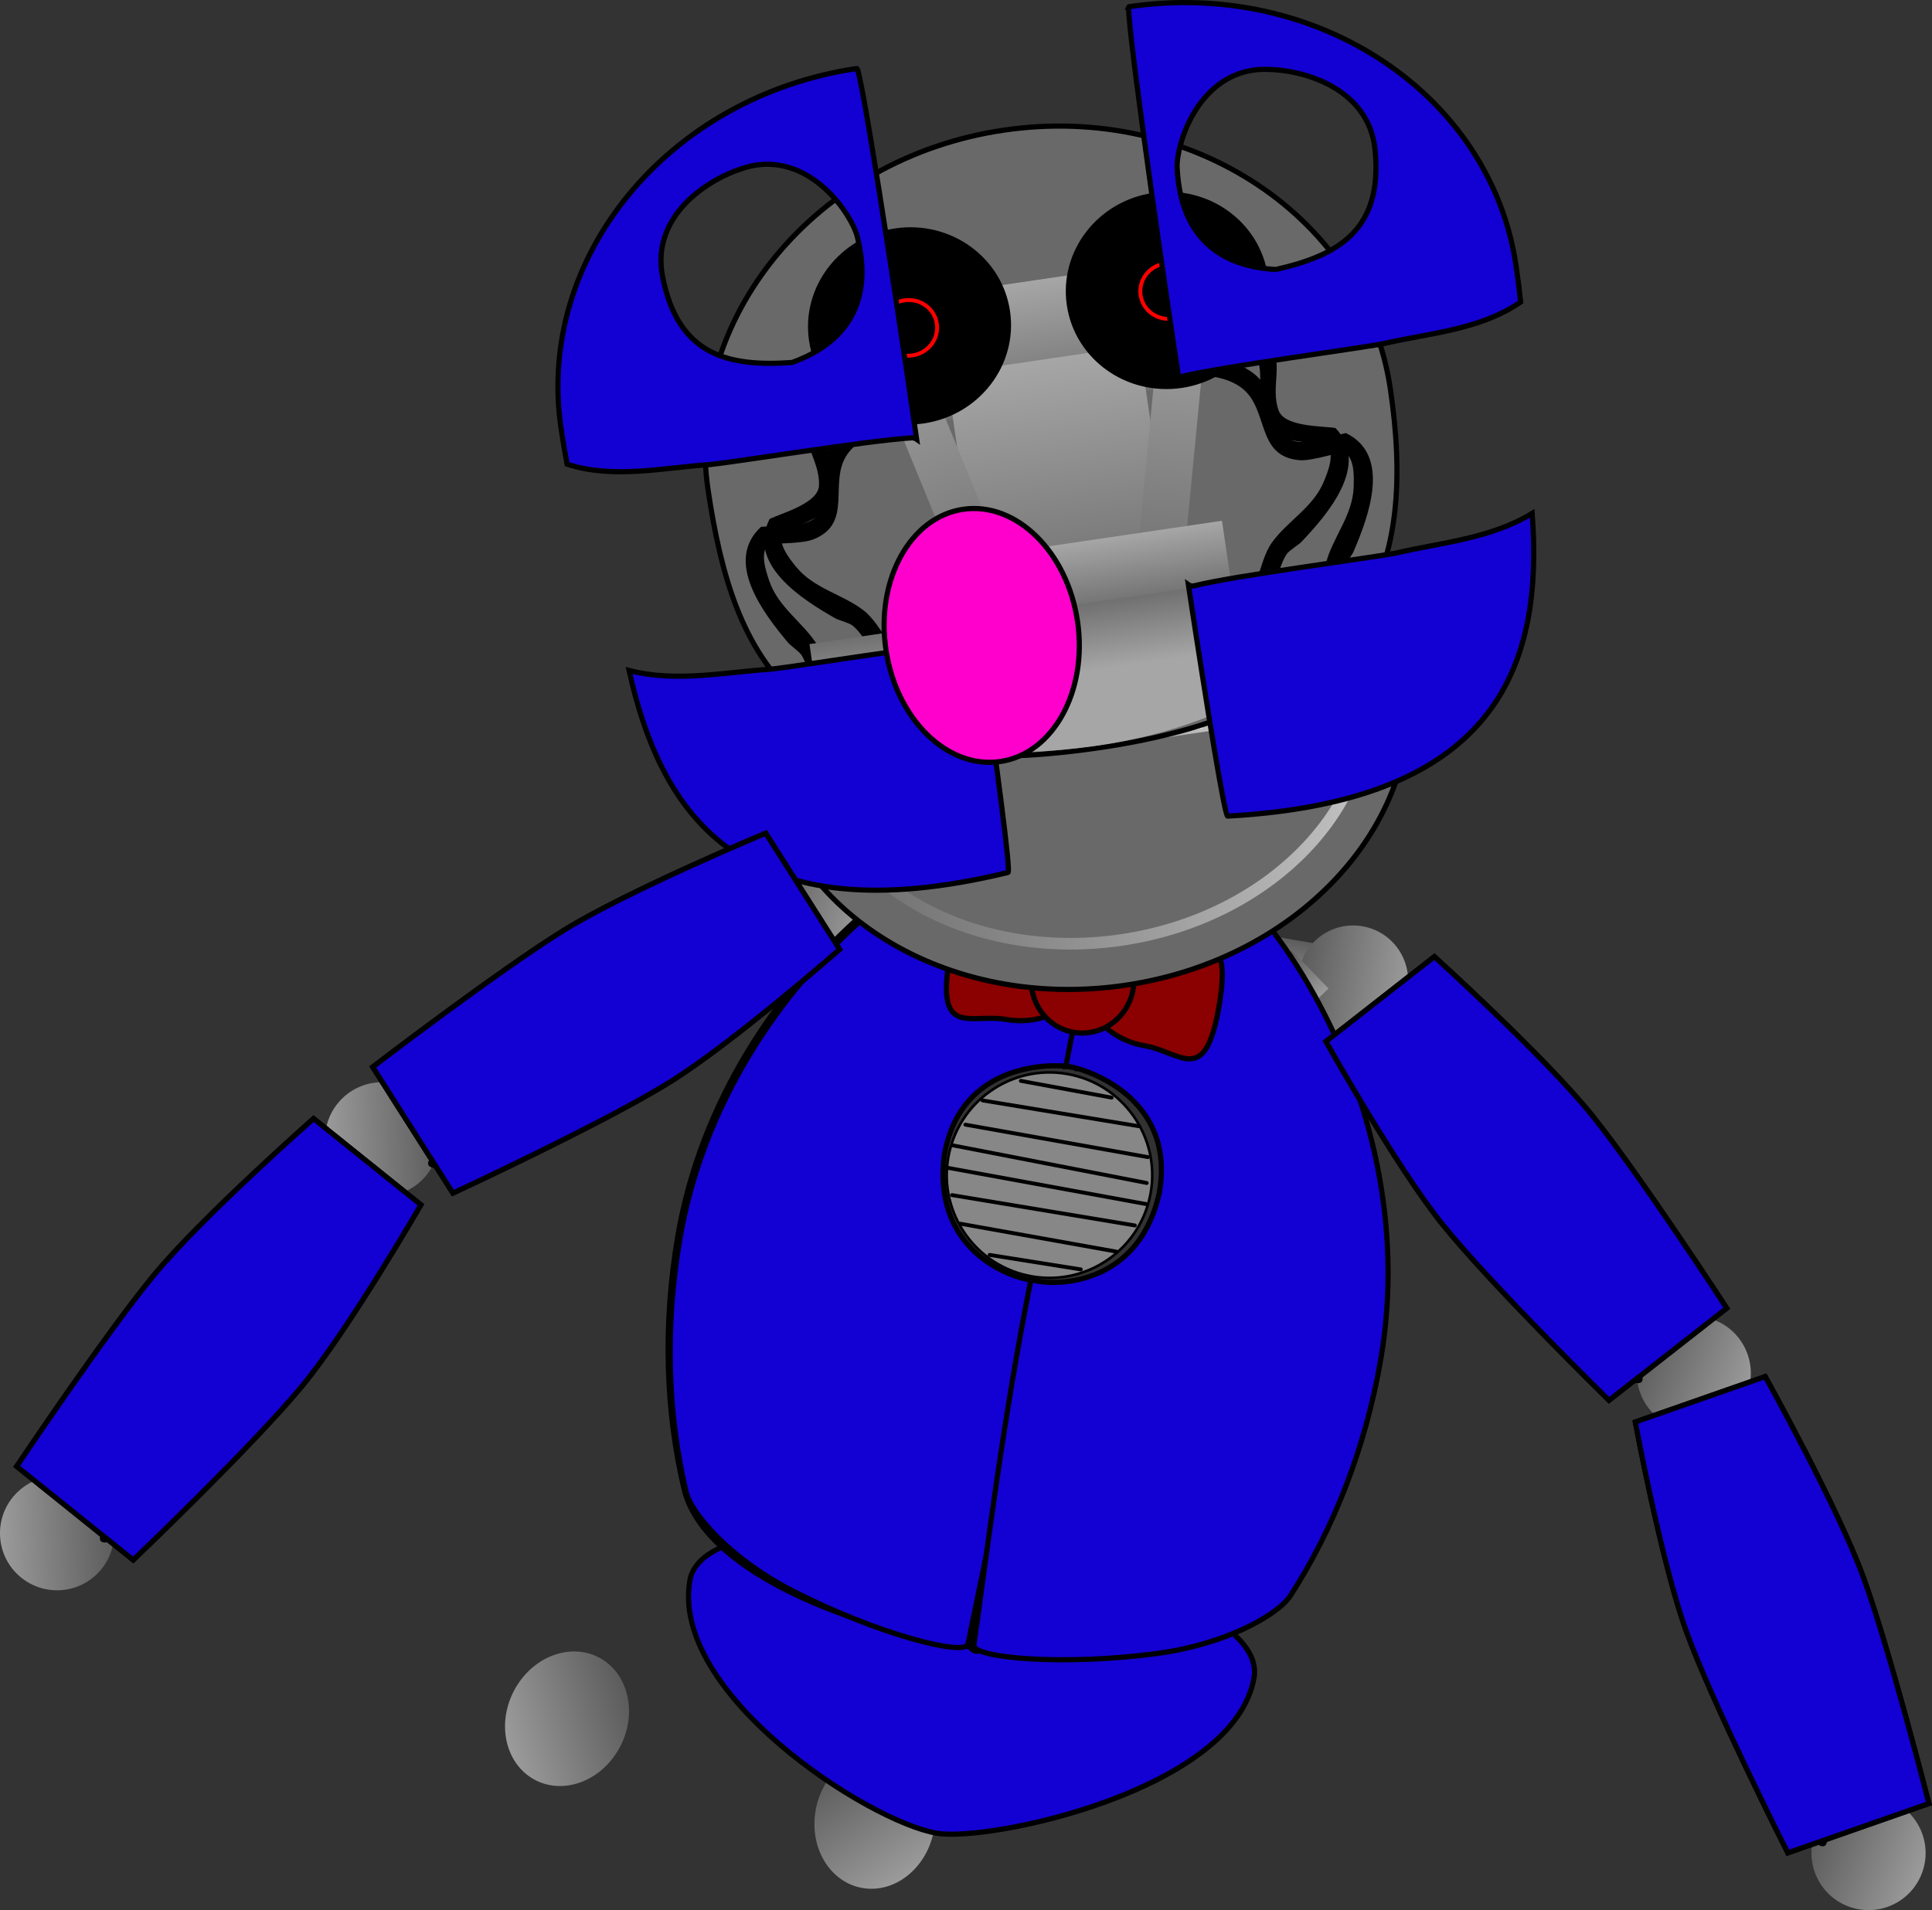<svg version="1.1" xmlns="http://www.w3.org/2000/svg" xmlns:xlink="http://www.w3.org/1999/xlink" width="748.058" height="739.727" viewBox="0,0,748.058,739.727"><rect x="0" y="0" width="748.058" height="739.727" fill="#333333" stroke="none"/><defs><linearGradient x1="256.842" y1="301.132" x2="253.399" y2="321.165" gradientUnits="userSpaceOnUse" id="color-1"><stop offset="0" stop-color="#5c5c5c"/><stop offset="1" stop-color="#9b9b9b"/></linearGradient><linearGradient x1="135.912" y1="288.569" x2="173.313" y2="301.843" gradientUnits="userSpaceOnUse" id="color-2"><stop offset="0" stop-color="#5c5c5c"/><stop offset="1" stop-color="#9b9b9b"/></linearGradient><linearGradient x1="80.03" y1="609.333" x2="32.738" y2="624.066" gradientUnits="userSpaceOnUse" id="color-3"><stop offset="0" stop-color="#5c5c5c"/><stop offset="1" stop-color="#9b9b9b"/></linearGradient><linearGradient x1="339.781" y1="327.162" x2="381.719" y2="334.371" gradientUnits="userSpaceOnUse" id="color-4"><stop offset="0" stop-color="#5c5c5c"/><stop offset="1" stop-color="#9b9b9b"/></linearGradient><linearGradient x1="161.843" y1="635.313" x2="189.267" y2="676.563" gradientUnits="userSpaceOnUse" id="color-5"><stop offset="0" stop-color="#5c5c5c"/><stop offset="1" stop-color="#9b9b9b"/></linearGradient><linearGradient x1="284.231" y1="370.472" x2="298.375" y2="385.072" gradientUnits="userSpaceOnUse" id="color-6"><stop offset="0" stop-color="#5c5c5c"/><stop offset="1" stop-color="#9b9b9b"/></linearGradient><linearGradient x1="220.899" y1="361.549" x2="202.691" y2="370.588" gradientUnits="userSpaceOnUse" id="color-7"><stop offset="0" stop-color="#5c5c5c"/><stop offset="1" stop-color="#9b9b9b"/></linearGradient><linearGradient x1="216.777" y1="499.923" x2="240.627" y2="504.022" gradientUnits="userSpaceOnUse" id="color-8"><stop offset="0" stop-color="#5c5c5c"/><stop offset="1" stop-color="#9b9b9b"/></linearGradient><linearGradient x1="150.509" y1="244.327" x2="365.974" y2="212.565" gradientUnits="userSpaceOnUse" id="color-9"><stop offset="0" stop-color="#6c6c6c"/><stop offset="1" stop-color="#c4c4c4"/></linearGradient><linearGradient x1="214.917" y1="201.988" x2="299.666" y2="189.495" gradientUnits="userSpaceOnUse" id="color-10"><stop offset="0" stop-color="#6e6e6e"/><stop offset="1" stop-color="#c0c0c0"/></linearGradient><linearGradient x1="236.457" y1="59.769" x2="243.551" y2="107.889" gradientUnits="userSpaceOnUse" id="color-11"><stop offset="0" stop-color="#a6a6a6"/><stop offset="1" stop-color="#707070"/></linearGradient><linearGradient x1="240.597" y1="90.338" x2="254.254" y2="182.989" gradientUnits="userSpaceOnUse" id="color-12"><stop offset="0" stop-color="#a6a6a6"/><stop offset="1" stop-color="#707070"/></linearGradient><linearGradient x1="177.454" y1="74.969" x2="222.054" y2="183.793" gradientUnits="userSpaceOnUse" id="color-13"><stop offset="0" stop-color="#a6a6a6"/><stop offset="1" stop-color="#707070"/></linearGradient><linearGradient x1="296.43" y1="61.1" x2="285.128" y2="178.164" gradientUnits="userSpaceOnUse" id="color-14"><stop offset="0" stop-color="#a6a6a6"/><stop offset="1" stop-color="#707070"/></linearGradient><linearGradient x1="251.437" y1="161.389" x2="255.355" y2="187.963" gradientUnits="userSpaceOnUse" id="color-15"><stop offset="0" stop-color="#a6a6a6"/><stop offset="1" stop-color="#707070"/></linearGradient><linearGradient x1="250.29" y1="185.774" x2="254.107" y2="211.667" gradientUnits="userSpaceOnUse" id="color-16"><stop offset="0" stop-color="#707070"/><stop offset="1" stop-color="#a6a6a6"/></linearGradient><linearGradient x1="539.772" y1="660.544" x2="580.848" y2="676.869" gradientUnits="userSpaceOnUse" id="color-17"><stop offset="0" stop-color="#5c5c5c"/><stop offset="1" stop-color="#9b9b9b"/></linearGradient><linearGradient x1="472.099" y1="474.714" x2="513.174" y2="491.039" gradientUnits="userSpaceOnUse" id="color-18"><stop offset="0" stop-color="#5c5c5c"/><stop offset="1" stop-color="#9b9b9b"/></linearGradient><linearGradient x1="418.677" y1="413.008" x2="434.669" y2="400.494" gradientUnits="userSpaceOnUse" id="color-19"><stop offset="0" stop-color="#5c5c5c"/><stop offset="1" stop-color="#9b9b9b"/></linearGradient><linearGradient x1="515.958" y1="579.297" x2="535.126" y2="572.595" gradientUnits="userSpaceOnUse" id="color-20"><stop offset="0" stop-color="#5c5c5c"/><stop offset="1" stop-color="#9b9b9b"/></linearGradient><linearGradient x1="-118.985" y1="544.016" x2="-163.154" y2="545.687" gradientUnits="userSpaceOnUse" id="color-21"><stop offset="0" stop-color="#5c5c5c"/><stop offset="1" stop-color="#9b9b9b"/></linearGradient><linearGradient x1="6.858" y1="391.452" x2="-37.311" y2="393.124" gradientUnits="userSpaceOnUse" id="color-22"><stop offset="0" stop-color="#5c5c5c"/><stop offset="1" stop-color="#9b9b9b"/></linearGradient><linearGradient x1="77.82" y1="351.128" x2="66.924" y2="333.992" gradientUnits="userSpaceOnUse" id="color-23"><stop offset="0" stop-color="#5c5c5c"/><stop offset="1" stop-color="#9b9b9b"/></linearGradient><linearGradient x1="-69.407" y1="475.386" x2="-85.237" y2="462.667" gradientUnits="userSpaceOnUse" id="color-24"><stop offset="0" stop-color="#5c5c5c"/><stop offset="1" stop-color="#9b9b9b"/></linearGradient></defs><g transform="translate(163.17,48.915)"><g data-paper-data="{&quot;isPaintingLayer&quot;:true}" fill-rule="nonzero" stroke-linejoin="miter" stroke-miterlimit="10" stroke-dasharray="" stroke-dashoffset="0" style="mix-blend-mode: normal"><path d="M152.277,303.783l3.444,-20.034l202.244,34.766l-3.444,20.034z" fill="url(#color-1)" stroke="none" stroke-width="0" stroke-linecap="butt"/><path d="M173.313,301.843c-3.665,10.328 -15.009,15.729 -25.337,12.064c-10.328,-3.665 -15.729,-15.009 -12.064,-25.338c3.665,-10.328 15.009,-15.729 25.338,-12.064c10.328,3.665 15.729,15.009 12.064,25.338z" fill="url(#color-2)" stroke="none" stroke-width="0" stroke-linecap="butt"/><path d="M32.738,624.066c-2.273,-13.801 6.471,-28.287 19.53,-32.356c13.059,-4.068 25.489,3.822 27.762,17.623c2.273,13.801 -6.47,28.287 -19.53,32.356c-13.059,4.068 -25.489,-3.822 -27.762,-17.623z" data-paper-data="{&quot;index&quot;:null}" fill="url(#color-3)" stroke="none" stroke-width="0" stroke-linecap="butt"/><path d="M381.719,334.371c-1.991,11.581 -12.993,19.355 -24.574,17.365c-11.581,-1.991 -19.355,-12.993 -17.365,-24.574c1.991,-11.581 12.993,-19.355 24.574,-17.365c11.581,1.991 19.355,12.993 17.365,24.574z" fill="url(#color-4)" stroke="none" stroke-width="0" stroke-linecap="butt"/><path d="M189.267,676.563c-10.465,9.28 -25.087,7.569 -32.66,-3.821c-7.573,-11.391 -5.228,-28.148 5.237,-37.428c10.465,-9.28 25.087,-7.569 32.66,3.821c7.573,11.391 5.228,28.148 -5.237,37.428z" fill="url(#color-5)" stroke="none" stroke-width="0" stroke-linecap="butt"/><path d="M103.935,563.201c7.505,-43.662 225.967,-6.108 218.461,37.554c-7.505,43.662 -102.561,63.762 -122.821,60.279c-26.937,-4.631 -103.146,-54.172 -95.641,-97.833z" fill="#1300d2" stroke="#000000" stroke-width="2" stroke-linecap="butt"/><path d="M267.422,265.45c42.607,8.581 121.45,107.285 103.653,210.814c-5.802,33.755 -17.713,64.314 -33.734,89.726c-33.116,52.53 -221.564,21.119 -235.658,-38.318c-7.085,-29.879 -8.316,-63.489 -2.363,-98.122c17.797,-103.53 117.787,-174.233 168.101,-164.099z" fill="#696969" stroke="#000000" stroke-width="2" stroke-linecap="butt"/><path d="M231.393,421.658l105.677,-102.372l14.144,14.6l-105.677,102.372z" fill="url(#color-6)" stroke="none" stroke-width="0" stroke-linecap="butt"/><path d="M235.404,436.481l-65.425,-131.785l18.207,-9.039l65.425,131.785z" data-paper-data="{&quot;index&quot;:null}" fill="url(#color-7)" stroke="none" stroke-width="0" stroke-linecap="butt"/><path d="M201.936,586.258l29.682,-172.67l23.849,4.1l-29.682,172.67z" fill="url(#color-8)" stroke="none" stroke-width="0" stroke-linecap="butt"/><path d="M259.256,416.848c1.297,-3.39 4.687,-2.093 4.687,-2.093l2.633,1.1c1.235,0.829 2.469,1.658 3.704,2.487c5.954,6.755 11.368,15.268 16.287,23.444c2.73,-0.816 5.274,-2.306 7.49,-4.727c5.182,-5.661 1.962,-13.427 2.104,-19.992c0.173,-7.998 3.703,-15.668 4.069,-23.668c0.534,-11.655 -6.107,-24.935 -11.869,-34.724c-5.477,-9.48 -18.195,-13.04 -22.129,-22.962c-3.316,-8.365 1.106,-17.225 -0.532,-25.57c-1.05,3.29 -2.709,6.327 -5.183,8.981c-6.105,6.549 -17.548,12.028 -25.69,15.253c-5.286,2.095 -14.55,2.935 -19.031,6.657c-3.448,2.863 -4.852,7.536 -7.347,11.258c-9.8,14.625 -24.444,30.729 -8.931,46.315c3.486,3.503 6.606,5.835 11.525,6.578l1.597,0.274c0,0 3.577,0.615 2.962,4.192c-0.615,3.577 -4.192,2.962 -4.192,2.962l-1.597,-0.274c-12.84,-2.399 -28.84,-18.611 -25.087,-33.146c2.823,-10.937 11.502,-21.705 17.692,-30.943c0.716,-1.069 8.251,-12.399 8.818,-12.866c5.253,-4.328 14.74,-5.321 20.922,-7.759c7.236,-2.854 17.676,-7.773 23.15,-13.559c5.252,-5.552 5.551,-14.36 4.327,-23.439c-3.448,-8.33 -8.039,-16.194 -14.075,-22.324c0,0 -2.536,-2.598 0.062,-5.133c2.598,-2.536 5.133,0.062 5.133,0.062c1.583,1.634 3.087,3.376 4.511,5.207c-0.15,-0.845 -0.281,-1.658 -0.387,-2.437c0,0 -0.492,-3.596 3.104,-4.088c3.596,-0.492 4.088,3.104 4.088,3.104c0.91,6.649 2.899,14.479 4.125,22.356c2.874,6.736 5.021,13.768 6.455,20.563c1.749,8.288 -2.55,17.163 0.388,25.253c1.751,4.822 8.499,7.075 12.094,10.057c3.875,3.216 6.92,7.424 9.49,11.755c6.49,11.115 13.43,25.542 12.86,38.69c-0.347,8.01 -3.924,15.707 -4.07,23.677c-0.161,8.815 2.977,16.865 -3.895,24.47c-2.764,3.059 -5.866,5.07 -9.17,6.29c0.091,0.154 0.182,0.307 0.273,0.46c3.513,5.914 5.342,11.857 10.658,16.513c16.554,14.498 24.63,-14.684 24.117,-26.217c-5.525,-30.753 -13.883,-63.527 7.701,-90.822c3.089,-3.906 6.97,-6.697 10.991,-9.355c-0.106,1.82 1.171,3.467 3.009,3.783c0.213,0.037 0.424,0.054 0.632,0.053c0.193,0.626 0.552,1.187 1.034,1.625c-3.697,2.395 -7.265,4.935 -9.975,8.401c-20.126,25.738 -11.273,56.737 -6.176,85.519c0.315,7.448 0.324,16.285 -3.187,23.126c-6.698,13.053 -21.001,19.523 -32.919,9.357c-6.042,-5.154 -8.218,-11.674 -12.126,-18.275c-0.515,-0.871 -1.038,-1.757 -1.566,-2.654c-8.358,0.483 -17.309,-2.395 -25.08,-5.19c-1.445,-0.668 -2.89,-1.335 -4.335,-2.003l0.112,0.146c0,0 -3.577,-0.615 -2.962,-4.192c0.615,-3.577 4.192,-2.962 4.192,-2.962l1.708,0.421c1.346,0.625 2.692,1.249 4.039,1.874c5.378,1.924 11.854,4.323 18.089,4.781c-4.014,-6.632 -8.368,-13.334 -13.068,-18.704c-0.979,-0.635 -1.958,-1.269 -2.937,-1.904l-1.223,-0.375c0,0 -3.39,-1.297 -2.093,-4.687z" fill="#000000" stroke="none" stroke-width="0.5" stroke-linecap="butt"/><path d="M226.806,433.1c1.034,3.48 -2.446,4.513 -2.446,4.513l-2.42,0.526c-6.705,4.598 -11.392,11.578 -16.748,17.737c-19.517,22.23 -53.427,13.31 -61.963,-14.761c-4.794,-15.767 6.213,-37.003 16.624,-47.887c15.964,-18.785 20.27,-36.377 18.187,-60.568c-0.53,-6.154 -2.269,-15.779 -7.118,-21.099c1.052,-0.523 1.638,-1.478 1.638,-1.478c0.837,-1.403 1.82,-2.749 2.959,-3.932c4.772,4.897 7.241,12.16 8.706,19.155c5.798,27.676 -0.906,51.431 -18.98,72.783c-8.981,9.373 -16.446,24.303 -15.913,37.859c0.149,3.78 2.614,7.181 4.686,10.055c3.675,5.098 7.363,11.447 13.551,13.962c12.225,4.97 24.128,0.467 32.143,-8.853c5.823,-6.696 10.838,-13.803 18.071,-18.926l4.508,-1.532c0,0 3.48,-1.034 4.513,2.446z" fill="#000000" stroke="none" stroke-width="0.5" stroke-linecap="butt"/><path d="M249.191,422.318c3.577,0.615 2.962,4.192 2.962,4.192l-0.655,2.689c-3.941,7.275 -6.348,15.553 -10.993,22.448c-2.551,3.787 -9.028,8.451 -9.411,13.662c-0.394,5.363 4.082,10.985 6.727,15.172c5.967,9.446 13.814,17.323 20.025,26.67c0.851,4.074 2.414,8.282 0.842,12.501c-5.665,15.201 -30.364,20.127 -43.755,25.685c-3.901,1.619 -8.983,1.317 -11.891,4.381c-0.863,0.909 -0.014,2.511 0.1,3.759c0.599,6.535 1.668,11.71 4.369,17.695c2.658,5.889 5.242,9.664 9.948,14.057c0,0 2.649,2.482 0.167,5.131c-2.482,2.649 -5.131,0.167 -5.131,0.167c-5.366,-5.045 -8.572,-9.64 -11.602,-16.371c-2.714,-6.028 -8.799,-22.243 -3.673,-28.774c0.815,-1.039 13.037,-5.964 14.93,-6.75c12.796,-5.311 42.544,-10.535 39.004,-28.666c-8.636,-12.461 -28.654,-28.586 -27.278,-45.435c0.575,-7.037 7.08,-11.731 10.655,-17.009c4.493,-6.634 6.789,-14.745 10.58,-21.775l-0.113,-0.467c0,0 0.615,-3.577 4.192,-2.962z" fill="#000000" stroke="none" stroke-width="0.5" stroke-linecap="butt"/><g><path d="M184.075,448.761l16.727,-97.306l101.36,17.424l-16.727,97.306z" fill="#323232" stroke="none" stroke-width="0" stroke-linecap="butt"/><g stroke="#000000"><path d="M249.921,366.975c21.654,3.722 36.191,24.294 32.469,45.949c-3.722,21.654 -24.294,36.191 -45.949,32.469c-21.654,-3.722 -36.191,-24.294 -32.469,-45.949c3.722,-21.654 24.294,-36.191 45.949,-32.469z" fill="#878787" stroke-width="1" stroke-linecap="butt"/><path d="M217.291,377.25l60.58,9.993" fill="none" stroke-width="1.5" stroke-linecap="round"/><path d="M281.288,399.196l-70.66,-12.568" fill="none" stroke-width="1.5" stroke-linecap="round"/><path d="M280.828,409.219l-75.356,-14.637" fill="none" stroke-width="1.5" stroke-linecap="round"/><path d="M280.854,417.432l-76.723,-14.031" fill="none" stroke-width="1.5" stroke-linecap="round"/><path d="M232.097,369.664l35.148,6.495" fill="none" stroke-width="1.5" stroke-linecap="round"/><path d="M269.035,435.786l-60.439,-10.811" data-paper-data="{&quot;index&quot;:null}" fill="none" stroke-width="1.5" stroke-linecap="round"/><path d="M276.248,425.661l-70.801,-11.75" data-paper-data="{&quot;index&quot;:null}" fill="none" stroke-width="1.5" stroke-linecap="round"/><path d="M220.019,437.071l35.3,5.615" data-paper-data="{&quot;index&quot;:null}" fill="none" stroke-width="1.5" stroke-linecap="round"/></g></g><path d="M268.212,266.568c0.577,0.027 -6.672,38.58 -15.296,98.061c-2.616,-1.369 -43.806,-5.39 -50.458,33.92c-5.097,40.226 31.72,49.275 35.637,48.233c-7.97,55.108 -19.169,104.858 -26.471,140.986c-0.993,4.914 -35.254,-3.809 -68.174,-20.73c-23.679,-12.171 -38.931,-29.623 -40.977,-38.248c-7.085,-29.879 -8.316,-63.489 -2.363,-98.122c17.797,-103.53 117.787,-174.233 168.101,-164.099z" fill="#1300d2" stroke="#000000" stroke-width="2" stroke-linecap="butt"/><path d="M371.484,477.317c-5.954,34.634 -18.338,65.903 -34.994,91.701c-4.808,7.447 -25.013,18.804 -51.397,22.369c-36.68,4.956 -71.887,1.738 -71.183,-3.226c5.182,-36.493 11.238,-87.127 22.128,-141.733c3.344,2.291 41.07,6.055 49.698,-33.564c6.857,-39.274 -33.312,-49.239 -36.235,-48.822c11.735,-58.947 17.775,-97.708 18.328,-97.54c50.809,7.25 121.45,107.285 103.653,210.814z" fill="#1300d2" stroke="#000000" stroke-width="2" stroke-linecap="butt"/><g fill="#8b0000" stroke="#000000" stroke-width="2" stroke-linecap="butt"><path d="M255.069,330.668c-1.857,10.801 -14.68,17.611 -28.642,15.211c-13.962,-2.4 -27.301,7.409 -21.919,-23.902c5.546,-32.265 14.68,-17.611 28.642,-15.211c13.962,2.4 23.775,13.102 21.919,23.902z"/><path d="M286.886,316.985c13.962,2.4 27.465,-8.363 21.919,23.902c-5.382,31.311 -14.68,17.611 -28.642,15.211c-13.962,-2.4 -23.775,-13.102 -21.919,-23.902c1.857,-10.801 14.68,-17.611 28.642,-15.211z" data-paper-data="{&quot;index&quot;:null}"/><path d="M275.579,334.194c-1.902,11.064 -12.2,18.528 -23,16.672c-10.801,-1.857 -18.015,-12.331 -16.113,-23.395c1.902,-11.064 12.2,-18.528 23,-16.672c10.801,1.857 18.015,12.331 16.113,23.395z"/></g><path d="M242.02,125.796c68.622,-10.116 131.077,27.988 139.498,85.107c8.42,57.119 -40.383,111.624 -109.006,121.74c-68.622,10.116 -131.077,-27.988 -139.498,-85.107c-8.42,-57.119 40.383,-111.624 109.006,-121.74z" fill="#696969" stroke="#000000" stroke-width="2" stroke-linecap="butt"/><path d="M245.466,141.781c59.499,-8.771 113.452,22.92 120.508,70.784c7.056,47.864 -35.458,93.775 -94.957,102.546c-59.499,8.771 -113.452,-22.92 -120.508,-70.784c-7.056,-47.864 35.458,-93.775 94.957,-102.546z" fill="none" stroke="url(#color-9)" stroke-width="4.5" stroke-linecap="butt"/><g stroke="none" stroke-width="0" stroke-linecap="butt"><path d="M221.481,246.518l-13.128,-89.059l84.75,-12.493l13.128,89.059z" fill="url(#color-10)"/><path d="M283.797,176.424l-3.811,-25.856l10.055,-1.482l3.811,25.856z" fill="#ffffff"/><path d="M288.138,205.871l-3.811,-25.856l10.055,-1.482l3.811,25.856z" fill="#ffffff"/><path d="M292.373,234.6l-3.811,-25.856l10.055,-1.482l3.811,25.856z" fill="#ffffff"/><path d="M216.897,185.552l-3.811,-25.856l10.055,-1.482l3.811,25.856z" fill="#ffffff"/><path d="M221.238,214.999l-3.811,-25.856l10.055,-1.482l3.811,25.856z" fill="#ffffff"/><path d="M225.473,243.728l-3.811,-25.856l10.055,-1.482l3.811,25.856z" fill="#ffffff"/><path d="M266.017,238.338l-1.27,-8.619l19.392,-2.859l1.27,8.619z" fill="#ffffff"/><path d="M243.635,241.491l-1.27,-8.619l19.392,-2.859l1.27,8.619z" fill="#ffffff"/></g><path d="M225.428,1.5c72.954,-10.754 139.996,34.12 149.741,100.23c9.745,66.11 -4.317,123.669 -114.45,139.175c-116.333,16.379 -139.996,-34.12 -149.741,-100.23c-9.745,-66.11 41.496,-128.421 114.45,-139.175z" fill="#696969" stroke="#000000" stroke-width="2" stroke-linecap="butt"/><path d="M192.198,115.459l-7.094,-48.121l102.705,-15.14l7.094,48.121z" fill="url(#color-11)" stroke="#000000" stroke-width="0" stroke-linecap="butt"/><path d="M216.907,188.494l-13.658,-92.65l74.695,-11.011l13.658,92.65z" fill="url(#color-12)" stroke="none" stroke-width="0" stroke-linecap="butt"/><path d="M213.657,187.234l-44.6,-108.824l16.794,-6.883l44.6,108.824z" fill="url(#color-13)" stroke="none" stroke-width="0" stroke-linecap="butt"/><path d="M276.096,177.292l11.301,-117.064l18.066,1.744l-11.302,117.064z" data-paper-data="{&quot;index&quot;:null}" fill="url(#color-14)" stroke="none" stroke-width="0" stroke-linecap="butt"/><path d="M196.82,196.592l-3.917,-26.574l117.069,-17.257l3.917,26.574z" fill="url(#color-15)" stroke="none" stroke-width="0" stroke-linecap="butt"/><path d="M180.195,206.163c-3.234,1.649 -4.883,-1.585 -4.883,-1.585l-0.539,-1.172c-2.344,-3.141 -4.752,-7.649 -7.91,-10.114c-1.219,-0.952 -5.579,-2.163 -6.527,-2.701c-13.027,-7.402 -34.498,-21.02 -25.503,-38.526c4.434,-2.203 18.761,-5.976 19.096,-12.887c0.474,-9.81 -7.396,-16.547 -4.438,-27.202c3.425,-12.341 16.33,-20.524 25.984,-28.026c0,0 2.866,-2.227 5.093,0.639c2.227,2.866 -0.639,5.093 -0.639,5.093c-8.135,6.32 -20.542,13.741 -23.426,24.174c-3.584,12.966 11.791,24.343 -1.03,35.777c-1.356,1.21 -3.022,2.032 -4.633,2.873c-2.381,1.244 -8.191,3.621 -10.963,4.78c-2.075,4.304 2.5,9.967 5.128,13.223c6.922,8.575 17.915,10.581 26.173,16.942c3.845,2.962 6.554,7.778 9.415,11.611l1.188,2.216c0,0 1.649,3.234 -1.585,4.883z" fill="#000000" stroke="none" stroke-width="0.5" stroke-linecap="butt"/><path d="M155.308,221.584c-3.605,0.426 -4.031,-3.178 -4.031,-3.178l-0.1,-1.286c-1.11,-3.758 -1.808,-8.822 -3.916,-12.228c-0.814,-1.315 -4.484,-3.962 -5.186,-4.795c-9.656,-11.457 -25.078,-31.671 -10.575,-44.976c4.923,-0.53 19.67,0.895 22.378,-5.472c3.844,-9.038 -1.204,-18.084 5.262,-27.055c7.489,-10.389 22.43,-13.594 34.085,-17.287c0,0 3.46,-1.096 4.556,2.364c1.096,3.461 -2.365,4.556 -2.365,4.556c-9.821,3.11 -24.03,5.772 -30.351,14.56c-7.855,10.921 2.626,26.921 -13.363,33.204c-1.691,0.665 -3.539,0.859 -5.342,1.09c-2.664,0.342 -8.938,0.559 -11.94,0.685c-3.437,3.318 -1.108,10.216 0.229,14.181c3.522,10.442 13.139,16.133 18.681,24.961c2.581,4.111 3.453,9.567 4.809,14.154l0.347,2.49c0,0 0.426,3.605 -3.178,4.031z" fill="#000000" stroke="none" stroke-width="0.5" stroke-linecap="butt"/><path d="M323.143,177.506l0.498,-2.464c1.633,-4.496 2.837,-9.889 5.664,-13.834c6.071,-8.473 16.017,-13.566 20.171,-23.774c1.577,-3.875 4.323,-10.618 1.094,-14.14c-2.989,-0.309 -9.238,-0.909 -11.876,-1.413c-1.785,-0.341 -3.618,-0.647 -5.265,-1.414c-15.575,-7.248 -4.137,-22.578 -11.31,-33.958c-5.772,-9.157 -19.793,-12.683 -29.405,-16.386c0,0 -3.387,-1.305 -2.082,-4.692c1.305,-3.387 4.692,-2.082 4.692,-2.082c11.407,4.397 26.125,8.509 32.965,19.336c5.906,9.348 0.315,18.069 3.6,27.325c2.314,6.52 17.121,5.999 22.002,6.828c13.663,14.166 -2.964,33.4 -13.302,44.246c-0.752,0.789 -4.577,3.206 -5.47,4.469c-2.312,3.271 -3.318,8.283 -4.655,11.966l-0.178,1.277c0,0 -0.646,3.572 -4.218,2.926c-3.572,-0.646 -2.926,-4.218 -2.926,-4.218z" data-paper-data="{&quot;index&quot;:null}" fill="#000000" stroke="none" stroke-width="0.5" stroke-linecap="butt"/><path d="M350.141,186.365l-0.386,-2.484c-0.026,-4.783 -0.765,-10.259 0.52,-14.94c2.759,-10.052 10.325,-18.275 10.684,-29.29c0.136,-4.181 0.376,-11.458 -3.873,-13.643c-2.911,0.746 -8.981,2.348 -11.63,2.79c-1.793,0.299 -3.618,0.646 -5.429,0.498c-17.122,-1.402 -11.703,-19.746 -22.376,-27.936c-8.587,-6.59 -22.961,-5.039 -33.261,-5.183c0,0 -3.63,-0.051 -3.579,-3.68c0.051,-3.63 3.68,-3.579 3.68,-3.579c12.224,0.172 27.455,-1.07 37.623,6.716c8.779,6.723 6.556,16.841 12.845,24.385c4.43,5.314 18.139,-0.305 23.005,-1.218c17.725,8.555 8.792,32.358 2.853,46.114c-0.432,1.001 -3.182,4.593 -3.582,6.088c-1.036,3.87 -0.242,8.919 -0.221,12.838l0.276,1.26c0,0 0.632,3.574 -2.943,4.206c-3.574,0.632 -4.206,-2.943 -4.206,-2.943z" data-paper-data="{&quot;index&quot;:null}" fill="#000000" stroke="none" stroke-width="0.5" stroke-linecap="butt"/><path d="M326.731,57.971c2.994,20.309 -11.557,39.276 -32.501,42.363c-20.944,3.087 -40.349,-10.874 -43.343,-31.183c-2.994,-20.309 11.557,-39.276 32.501,-42.363c20.944,-3.087 40.349,10.874 43.343,31.183z" data-paper-data="{&quot;index&quot;:null}" fill="#000000" stroke="#000000" stroke-width="2" stroke-linecap="butt"/><path d="M183.572,40.524c20.944,-3.087 40.349,10.874 43.343,31.183c2.994,20.309 -11.557,39.276 -32.501,42.363c-20.944,3.087 -40.349,-10.874 -43.343,-31.183c-2.994,-20.309 11.557,-39.276 32.501,-42.363z" fill="#000000" stroke="#000000" stroke-width="2" stroke-linecap="butt"/><path d="M154.064,226.415l-3.817,-25.893l200.086,-29.495l3.817,25.893c0,0 -29.629,34.329 -93.86,43.151c-70.711,9.713 -106.227,-13.656 -106.227,-13.656z" fill="url(#color-16)" stroke="none" stroke-width="0" stroke-linecap="butt"/><path d="M227.145,288.967c-102.326,24.79 -134.095,-21.291 -146.743,-78.243c18.183,4.755 37.12,0.632 55.027,-0.5c10.215,-1.074 62.144,-9.624 78.394,-10.403c0,0 1.225,-0.065 2.014,-1.078c6.944,48.409 12.405,89.958 11.309,90.224z" fill="#1300d2" stroke="#000000" stroke-width="2" stroke-linecap="butt"/><path d="M312.159,267.145c-1.126,0.062 -7.887,-41.296 -15.206,-89.65c1.048,0.743 2.24,0.451 2.24,0.451c15.783,-3.943 67.971,-10.74 78.061,-12.66c17.471,-4.083 36.792,-5.601 52.83,-15.4c4.323,58.179 -12.797,111.467 -117.924,117.258z" data-paper-data="{&quot;index&quot;:null}" fill="#1300d2" stroke="#000000" stroke-width="2" stroke-linecap="butt"/><path d="M209.748,148.321c20.484,-3.02 40.312,16.398 44.288,43.371c3.976,26.973 -9.406,51.287 -29.89,54.306c-20.484,3.02 -40.312,-16.398 -44.289,-43.371c-3.976,-26.973 9.406,-51.287 29.89,-54.306z" fill="#ff00cc" stroke="#000000" stroke-width="2" stroke-linecap="butt"/><path d="M187.004,67.398c6.07,-0.895 11.695,3.152 12.562,9.038c0.868,5.886 -3.35,11.384 -9.42,12.278c-6.07,0.895 -11.695,-3.152 -12.562,-9.038c-0.868,-5.886 3.35,-11.384 9.42,-12.278z" fill="#000000" stroke="#ff0000" stroke-width="1.5" stroke-linecap="butt"/><path d="M287.885,53.145c6.07,-0.895 11.695,3.152 12.562,9.038c0.868,5.886 -3.35,11.384 -9.42,12.278c-6.07,0.895 -11.695,-3.152 -12.562,-9.038c-0.868,-5.886 3.35,-11.384 9.42,-12.278z" fill="#000000" stroke="#ff0000" stroke-width="1.5" stroke-linecap="butt"/><g stroke-linecap="butt"><path d="M580.848,676.869c-4.508,11.343 -17.358,16.883 -28.7,12.375c-11.343,-4.508 -16.883,-17.358 -12.375,-28.7c4.508,-11.343 17.358,-16.883 28.7,-12.375c11.343,4.508 16.883,17.358 12.375,28.7z" fill="url(#color-17)" stroke="none" stroke-width="0"/><path d="M513.174,491.039c-4.508,11.343 -17.358,16.883 -28.7,12.375c-11.343,-4.508 -16.883,-17.358 -12.375,-28.7c4.508,-11.343 17.358,-16.883 28.7,-12.375c11.343,4.508 16.883,17.358 12.375,28.7z" fill="url(#color-18)" stroke="none" stroke-width="0"/><g><path d="M459.829,493.368c0,0 -45.628,-44.677 -64.596,-68.307c-17.902,-22.302 -45.002,-70.658 -45.002,-70.658l41.98,-32.848c0,0 42.879,38.82 61.087,61.503c18.711,23.309 52.109,74.646 52.109,74.646z" fill="#696969" stroke="#000000" stroke-width="2"/><path d="M473.659,481.503l-109.965,-136.99l15.993,-12.514l109.965,136.99z" fill="url(#color-19)" stroke="none" stroke-width="0"/><path d="M471.228,486.74c-2.867,0.201 -4.695,-3.561 -4.695,-3.561l-3.208,-6.702c-1.618,-8.035 -0.641,-14.092 -1.171,-21.6c-0.306,-4.337 -1.982,-9.143 -2.536,-13.551c-0.497,-3.95 0.504,-7.552 -1.395,-12.062c-4.438,-10.539 -16.61,-21.423 -24.912,-22.848c-5.419,-1.309 -10.818,-3.385 -16.303,-5.09c-4.918,-1.528 -9.506,-0.72 -14.869,-4.831c-5.304,-4.065 -9.933,-13.267 -12.441,-18.589c-6.836,-14.509 -6.169,-27.821 -12.7,-42.318c0,0 -1.664,-3.767 1.301,-3.756c2.966,0.011 4.63,3.777 4.63,3.777c6.277,14.424 5.932,27.862 12.628,42.16c1.193,2.548 5.106,10.884 8.212,13.246c1.936,1.472 6.583,1.928 7.658,2.151c6.383,1.328 13.181,4.27 19.667,5.84c11.436,2.182 27.057,16.239 33.147,30.481c2.418,5.654 1.512,9.786 2.127,14.718c0.562,4.508 2.244,9.383 2.565,13.838c0.483,6.704 -0.558,12.335 0.693,19.399l2.641,5.335c0,0 1.828,3.762 -1.039,3.963z" fill="#000000" stroke="none" stroke-width="0.5"/><path d="M459.829,493.368c0,0 -45.628,-44.677 -64.596,-68.307c-17.902,-22.302 -45.002,-70.658 -45.002,-70.658l41.98,-32.848c0,0 42.879,38.82 61.087,61.503c18.711,23.309 52.109,74.646 52.109,74.646z" fill="#1300d2" stroke="#000000" stroke-width="2"/></g><g><path d="M529.062,668.625c0,0 -28.824,-56.983 -39.18,-85.46c-9.774,-26.877 -19.872,-81.381 -19.872,-81.381l50.318,-17.592c0,0 28.106,50.553 38.047,77.889c10.215,28.09 25.317,87.444 25.317,87.444z" fill="#696969" stroke="#000000" stroke-width="2"/><path d="M545.975,661.841l-60.035,-165.089l19.169,-6.702l60.035,165.089z" fill="url(#color-20)" stroke="none" stroke-width="0"/><path d="M541.987,666.018c-2.78,-0.732 -3.3,-4.882 -3.3,-4.882l-0.881,-7.378c1.053,-8.128 3.927,-13.549 5.842,-20.828c1.106,-4.204 1.066,-9.294 1.959,-13.647c0.8,-3.9 2.907,-6.988 2.56,-11.869c-0.811,-11.407 -8.833,-25.628 -16.235,-29.649c-4.71,-2.983 -9.153,-6.686 -13.799,-10.065c-4.165,-3.029 -8.768,-3.741 -12.524,-9.359c-3.714,-5.556 -5.136,-15.758 -5.797,-21.603c-1.803,-15.937 3.112,-28.326 1.593,-44.154c0,0 -0.363,-4.102 2.441,-3.138c2.804,0.964 3.168,5.066 3.168,5.066c1.301,15.677 -3.349,28.289 -1.61,43.981c0.31,2.797 1.332,11.948 3.513,15.184c1.359,2.017 5.612,3.943 6.558,4.501c5.616,3.312 11.106,8.285 16.742,11.858c10.126,5.745 20.392,24.082 21.576,39.526c0.47,6.131 -1.717,9.752 -2.722,14.62c-0.919,4.45 -0.895,9.606 -2.024,13.928c-1.7,6.503 -4.497,11.5 -5.586,18.59l0.784,5.901c0,0 0.52,4.15 -2.259,3.417z" fill="#000000" stroke="none" stroke-width="0.5"/><path d="M529.062,668.625c0,0 -28.824,-56.983 -39.18,-85.46c-9.774,-26.877 -19.872,-81.381 -19.872,-81.381l50.318,-17.592c0,0 28.106,50.553 38.047,77.889c10.215,28.09 25.317,87.444 25.317,87.444z" fill="#1300d2" stroke="#000000" stroke-width="2"/></g></g><g stroke-linecap="butt"><path d="M-141.906,522.767c12.197,-0.462 22.459,9.052 22.92,21.249c0.462,12.197 -9.052,22.459 -21.249,22.92c-12.197,0.462 -22.459,-9.052 -22.92,-21.249c-0.462,-12.197 9.052,-22.459 21.249,-22.92z" data-paper-data="{&quot;index&quot;:null}" fill="url(#color-21)" stroke="none" stroke-width="0"/><path d="M-16.062,370.203c12.197,-0.462 22.459,9.052 22.92,21.249c0.462,12.197 -9.052,22.459 -21.249,22.92c-12.197,0.462 -22.459,-9.052 -22.92,-21.249c-0.462,-12.197 9.052,-22.459 21.249,-22.92z" data-paper-data="{&quot;index&quot;:null}" fill="url(#color-22)" stroke="none" stroke-width="0"/><g data-paper-data="{&quot;index&quot;:null}"><path d="M-18.858,364.296c0,0 48.624,-37.237 74.045,-52.96c24.737,-15.3 78.118,-37.573 78.118,-37.573l28.601,44.981c0,0 -41.692,36.53 -66.014,51.574c-25.77,15.939 -83.698,42.815 -83.698,42.815z" fill="#696969" stroke="#000000" stroke-width="2"/><path d="M-7.775,380.195l149.399,-92.405l10.896,17.136l-149.398,92.405z" fill="url(#color-23)" stroke="none" stroke-width="0"/><path d="M3.664,403.079c-2.636,-1.147 0.344,-4.082 0.344,-4.082l4.271,-4.146c3.538,-6.24 4.437,-11.895 7.131,-18.053c1.79,-4.092 5.004,-8.125 7.039,-12.187c2.226,-4.443 2.753,-8.641 6.92,-13.163c10.497,-11.39 29.915,-19.424 41.423,-17.662c6.638,0.686 14.028,0.183 20.488,1.063c1.088,0.148 5.62,1.27 7.937,0.529c3.716,-1.189 10.188,-7.74 12.164,-9.743c11.086,-11.241 15.249,-24.022 25.982,-35.523c0,0 2.826,-2.995 5.625,-2.015c2.799,0.98 -0.028,3.975 -0.028,3.975c-10.997,11.484 -14.813,24.254 -26.102,35.648c-4.141,4.179 -11.577,11.307 -17.934,13.367c-6.429,2.084 -10.483,-0.209 -15.629,-0.411c-5.74,-0.226 -11.522,-0.071 -17.067,-0.647c-8.301,-1.429 -23.409,4.766 -31.112,13.218c-3.296,3.617 -3.555,7.346 -5.343,10.903c-1.995,3.97 -5.18,7.941 -6.916,11.926c-3.006,6.901 -4.108,12.936 -8.317,19.969l-5.262,5.246c0,0 -2.979,2.935 -5.615,1.788z" fill="#000000" stroke="none" stroke-width="0.5"/><path d="M-18.858,364.296c0,0 48.624,-37.237 74.045,-52.96c24.737,-15.3 78.118,-37.573 78.118,-37.573l28.601,44.981c0,0 -41.692,36.53 -66.014,51.574c-25.77,15.939 -83.698,42.815 -83.698,42.815z" fill="#1300d2" stroke="#000000" stroke-width="2"/></g><g data-paper-data="{&quot;index&quot;:null}"><path d="M-156.705,518.963c0,0 34.056,-50.904 53.065,-73.97c18.498,-22.447 61.873,-60.713 61.873,-60.713l41.555,33.385c0,0 -27.719,48.003 -45.907,70.073c-19.27,23.384 -65.469,67.471 -65.469,67.471z" fill="#696969" stroke="#000000" stroke-width="2"/><path d="M-141.096,530.45l111.718,-135.565l15.83,12.718l-111.717,135.565z" fill="url(#color-24)" stroke="none" stroke-width="0"/><path d="M-122.901,548.436c-2.865,-0.238 -0.988,-3.976 -0.988,-3.976l2.71,-5.3c1.342,-7.046 0.373,-12.691 0.942,-19.388c0.378,-4.45 2.123,-9.303 2.743,-13.804c0.678,-4.924 -0.174,-9.067 2.316,-14.689c6.273,-14.162 22.073,-28.018 33.536,-30.052c6.506,-1.486 13.341,-4.341 19.741,-5.587c1.078,-0.21 5.73,-0.606 7.685,-2.053c3.136,-2.322 7.155,-10.607 8.381,-13.139c6.879,-14.21 6.708,-27.652 13.169,-41.994c0,0 1.712,-3.745 4.678,-3.718c2.965,0.028 1.253,3.773 1.253,3.773c-6.716,14.412 -6.221,27.731 -13.243,42.151c-2.576,5.289 -7.323,14.431 -12.679,18.427c-5.416,4.042 -9.993,3.175 -14.93,4.64c-5.507,1.634 -10.932,3.64 -16.367,4.88c-8.32,1.318 -20.631,12.045 -25.204,22.526c-1.957,4.485 -1.002,8.1 -1.55,12.043c-0.611,4.401 -2.349,9.185 -2.71,13.517c-0.626,7.501 0.273,13.57 -1.448,21.583l-3.294,6.66c0,0 -1.876,3.738 -4.741,3.5z" fill="#000000" stroke="none" stroke-width="0.5"/><path d="M-156.705,518.963c0,0 34.056,-50.904 53.065,-73.97c18.498,-22.447 61.873,-60.713 61.873,-60.713l41.555,33.385c0,0 -27.719,48.003 -45.907,70.073c-19.27,23.384 -65.469,67.471 -65.469,67.471z" fill="#1300d2" stroke="#000000" stroke-width="2"/></g></g><path d="M168.586,-22.387c1.511,-0.223 13.538,76.854 23.166,143.599c-0.872,-0.615 -1.813,-0.565 -1.813,-0.565c-16.44,0.965 -68.094,9.296 -78.027,10.338c-17.973,1.139 -37.315,5.73 -55.507,-0.118c-0.885,-4.646 -1.662,-9.344 -2.358,-14.064c-9.745,-66.11 41.535,-128.427 114.539,-139.189zM143.542,91.457c13.497,-4.91 33.153,-16.869 25.209,-48.792c-2,-8.036 -17.402,-31.935 -40.598,-27.403c-15.073,3.371 -39.619,18.347 -34.775,42.941c6.069,30.816 25.743,34.969 50.164,33.255z" fill="#1300d2" stroke="#000000" stroke-width="2" stroke-linecap="butt"/><path d="M273.988,-46.321c73.004,-10.762 140.085,34.107 149.831,100.217c0.696,4.72 1.308,9.443 1.801,14.146c-15.731,10.85 -35.575,12.035 -53.112,16.13c-9.811,1.869 -61.672,8.797 -77.691,12.617c0,0 -0.915,0.224 -1.573,1.064c-10.041,-66.684 -20.766,-143.953 -19.256,-144.176zM369.252,9.139c-2.459,-24.945 -30.282,-32.202 -45.687,-31.08c-23.517,2.354 -31.368,29.681 -30.964,37.952c1.606,32.858 23.876,38.636 38.216,39.443c23.877,-5.405 41.516,-15.058 38.435,-46.315z" data-paper-data="{&quot;index&quot;:null}" fill="#1300d2" stroke="#000000" stroke-width="2" stroke-linecap="butt"/></g></g></svg>